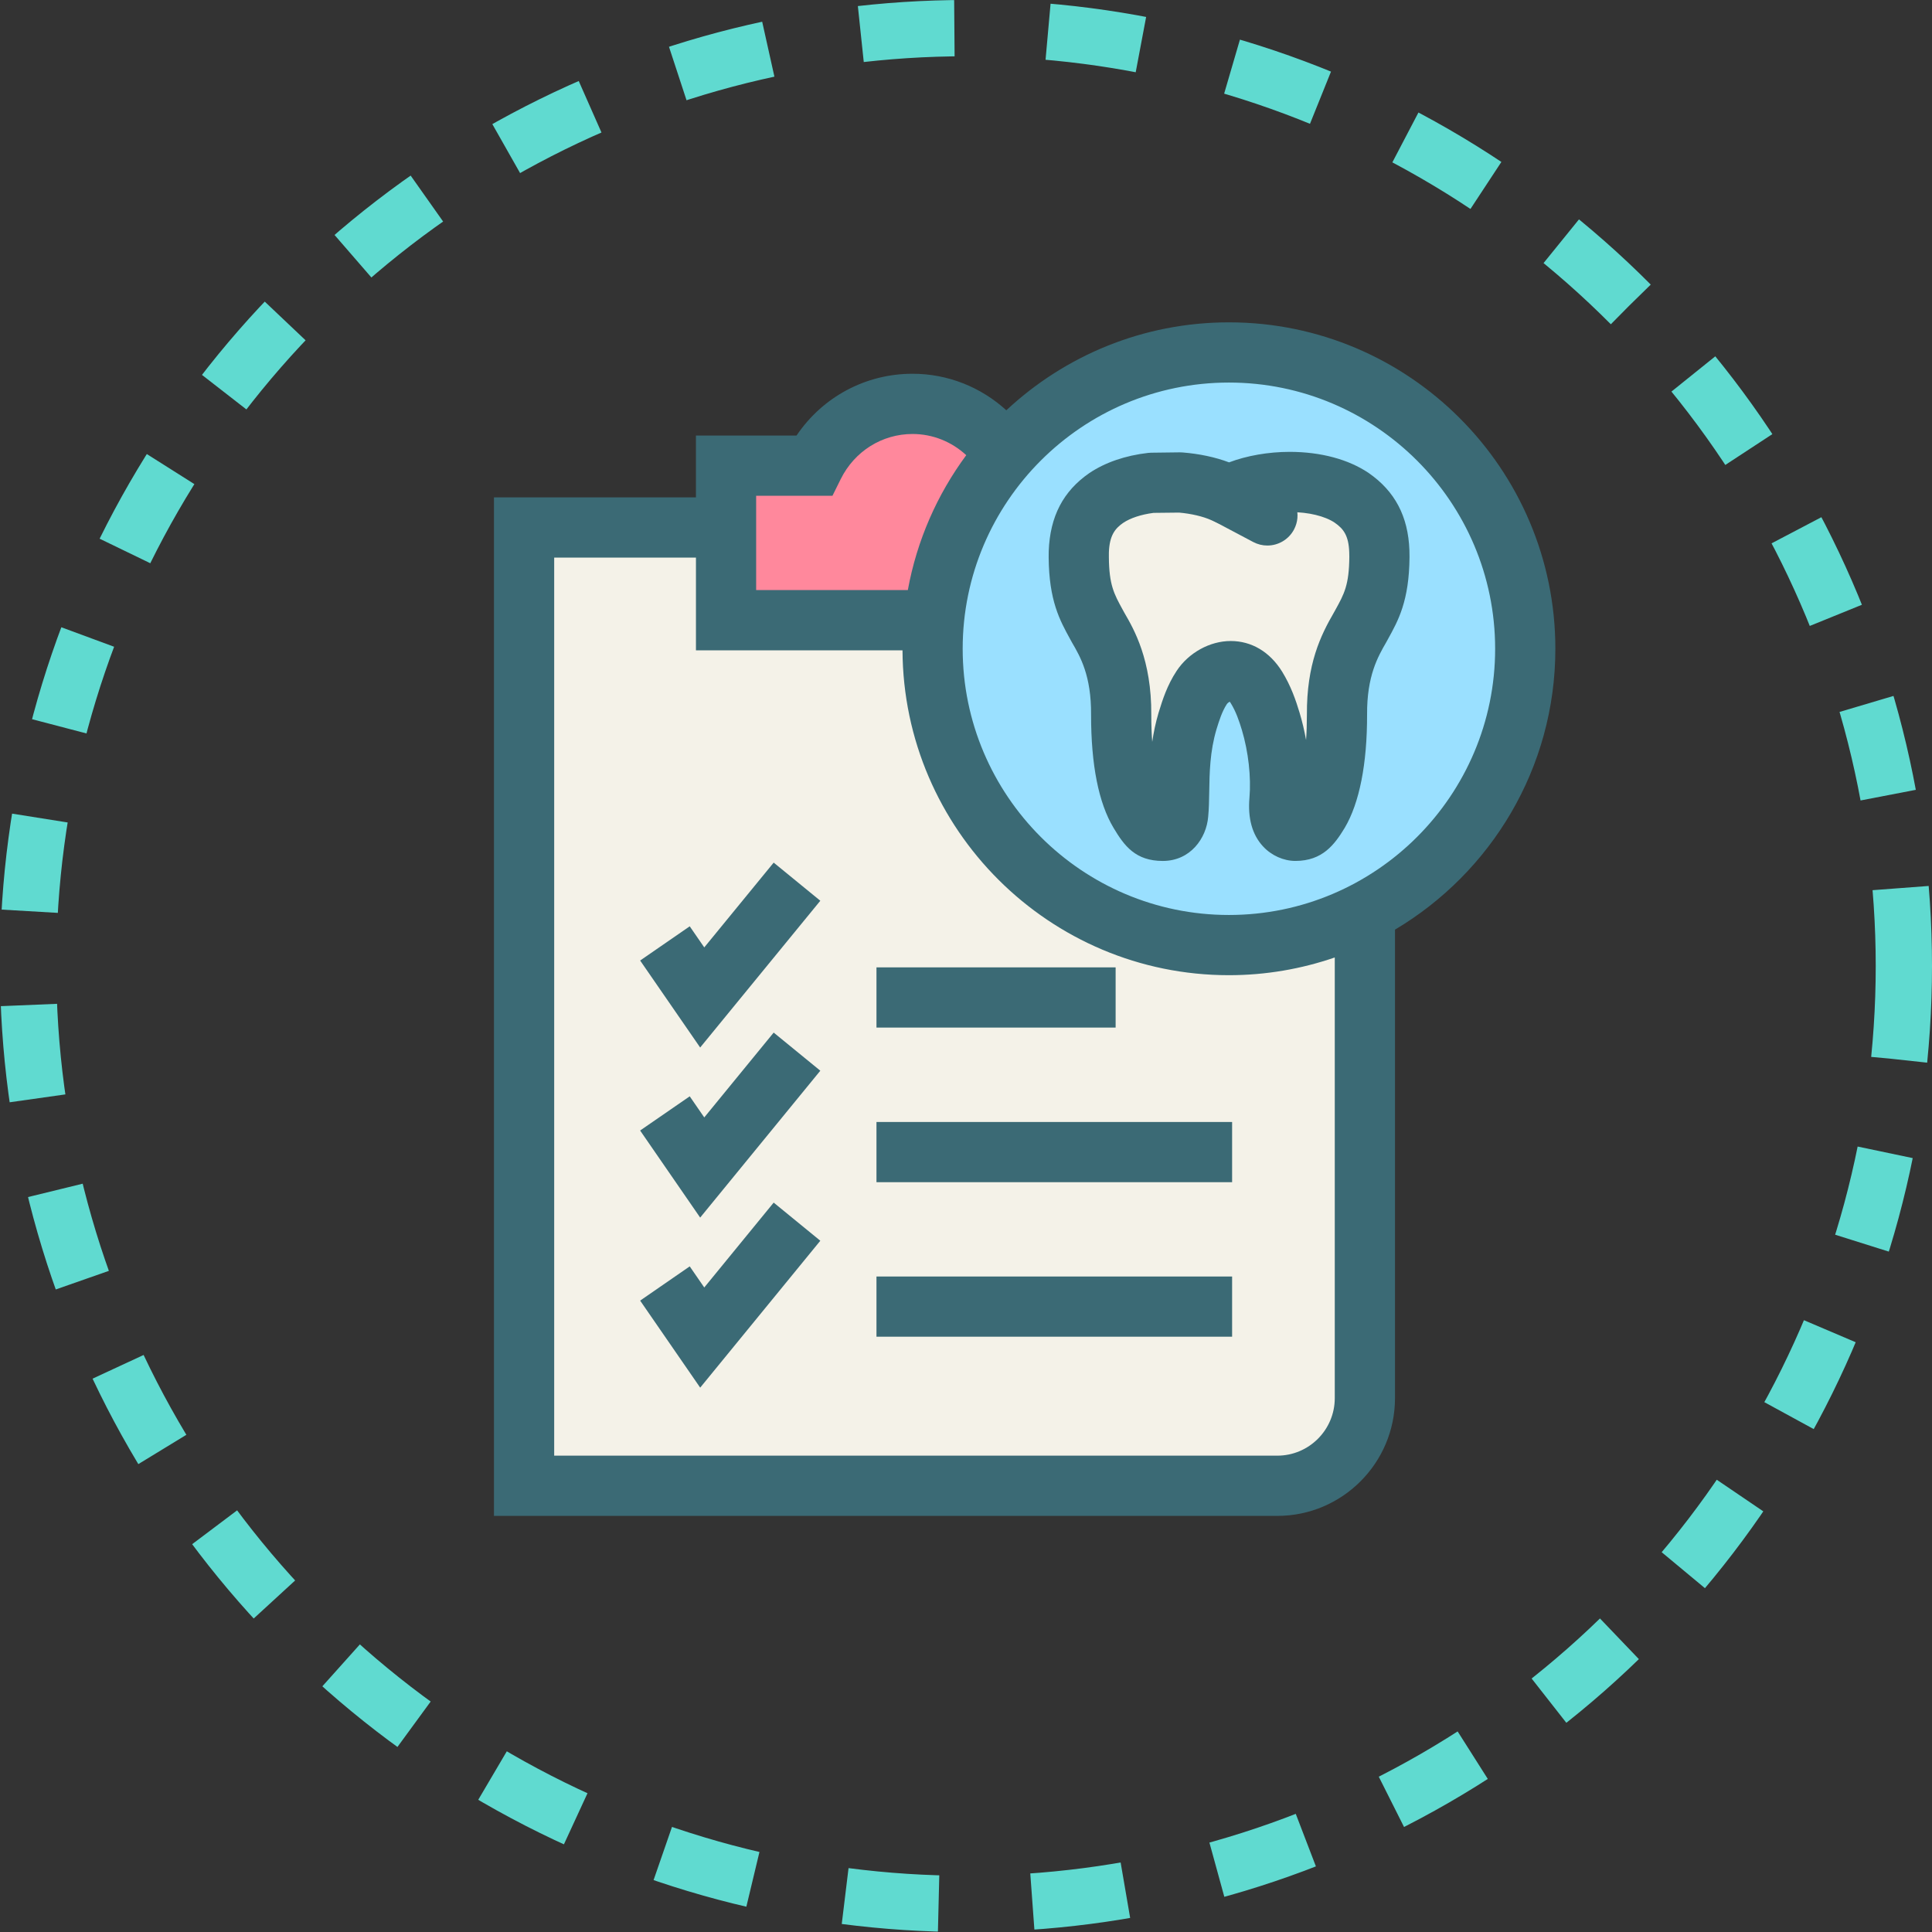 <svg width="103" height="103" viewBox="0 0 103 103" fill="none" xmlns="http://www.w3.org/2000/svg">
<rect x="0" y="0" width="103" height="103" fill="#333333" stroke="none"/>
<circle cx="51.5" cy="51.5" r="50" stroke="#60DAD0" stroke-width="3" stroke-dasharray="5 5"/>
<path d="M52.678 24.219C51.709 22.987 50.248 22.243 48.649 22.243C46.679 22.243 44.909 23.354 44.025 25.142L43.828 25.539H39.422V32.35H49.159C49.575 29.297 50.825 26.508 52.678 24.219Z" fill="#FF889C"/>
<path d="M65.517 51.096C56.413 51.096 49.005 43.69 49.005 34.586C49.005 34.313 49.011 34.044 49.023 33.776H37.994V28.834H28.652V78.495H68.096C70.276 78.495 72.052 76.721 72.052 74.537V49.746C70.046 50.614 67.838 51.096 65.517 51.096Z" fill="#F4F2E8"/>
<path d="M81.316 34.587C81.316 43.311 74.242 50.384 65.517 50.384C56.796 50.384 49.718 43.311 49.718 34.587C49.718 25.862 56.795 18.791 65.517 18.791C74.242 18.79 81.316 25.862 81.316 34.587Z" fill="#9AE0FF"/>
<path d="M37.546 50.509L36.771 49.384L34.128 51.208L37.328 55.846L43.733 48.021L41.247 45.988L37.546 50.509Z" fill="#3B6A75"/>
<path d="M37.546 59.573L36.771 58.448L34.127 60.271L37.328 64.913L43.733 57.082L41.247 55.05L37.546 59.573Z" fill="#3B6A75"/>
<path d="M37.546 68.639L36.771 67.514L34.128 69.339L37.329 73.979L43.733 66.147L41.247 64.114L37.546 68.639Z" fill="#3B6A75"/>
<path d="M59.477 51.573H46.727V54.783H59.477V51.573Z" fill="#3B6A75"/>
<path d="M65.687 59.816H46.727V63.026H65.687V59.816Z" fill="#3B6A75"/>
<path d="M65.687 68.054H46.727V71.263H65.687V68.054Z" fill="#3B6A75"/>
<path d="M82.92 34.587C82.92 24.99 75.114 17.185 65.517 17.185C60.934 17.185 56.762 18.968 53.65 21.873C52.301 20.644 50.543 19.926 48.649 19.926C46.139 19.926 43.85 21.167 42.465 23.221H37.102V26.516H26.334V80.816H68.096C71.556 80.816 74.371 77.999 74.371 74.538V49.561C79.484 46.526 82.92 40.951 82.92 34.587ZM40.312 26.431H44.381L44.823 25.538C45.557 24.058 47.023 23.137 48.649 23.137C49.733 23.137 50.741 23.553 51.513 24.267C49.968 26.357 48.883 28.803 48.399 31.458H40.312V26.431ZM71.16 74.538C71.16 76.229 69.785 77.605 68.096 77.605H29.545V29.727H37.103V34.67H48.115C48.16 44.227 55.949 51.99 65.517 51.99C67.492 51.99 69.389 51.654 71.16 51.045V74.538ZM65.517 48.78C57.691 48.78 51.323 42.413 51.323 34.587C51.323 26.762 57.691 20.395 65.517 20.395C73.344 20.395 79.709 26.762 79.71 34.587C79.71 42.414 73.344 48.78 65.517 48.78Z" fill="#3B6A75"/>
<path d="M73.533 29.384C73.481 27.956 72.921 27.135 72.068 26.544C71.208 25.964 69.99 25.689 68.783 25.693C67.666 25.689 66.567 25.926 65.82 26.263L65.521 26.395L65.226 26.263C64.629 25.992 63.798 25.788 62.914 25.72L61.394 25.739C60.494 25.842 59.634 26.105 58.981 26.545C58.125 27.136 57.565 27.962 57.512 29.385C57.512 29.497 57.51 29.604 57.51 29.699C57.526 31.716 57.988 32.44 58.545 33.46C59.122 34.454 59.788 35.734 59.769 38.101C59.768 40.847 60.23 42.46 60.742 43.313C61.255 44.168 61.428 44.294 61.989 44.294C62.586 44.294 62.787 43.695 62.813 43.379C62.926 42.216 62.727 40.399 63.301 38.462C63.466 37.927 63.666 37.256 64.068 36.649C64.611 35.831 66.076 35.192 66.982 36.649C67.364 37.268 67.583 37.927 67.745 38.462C68.186 39.937 68.311 41.484 68.208 42.66C68.069 44.299 69.029 44.294 69.06 44.294C69.568 44.294 69.792 44.168 70.307 43.313C70.812 42.461 71.279 40.847 71.274 38.101C71.26 35.73 71.923 34.454 72.5 33.456C73.06 32.44 73.519 31.716 73.538 29.7C73.539 29.599 73.538 29.495 73.533 29.384Z" fill="#F4F2E8"/>
<path d="M69.062 45.898H69.06C68.426 45.898 67.779 45.607 67.331 45.119C66.759 44.497 66.516 43.624 66.612 42.525C66.706 41.427 66.555 40.081 66.209 38.922C66.064 38.441 65.892 37.935 65.618 37.492C65.595 37.455 65.575 37.427 65.559 37.407C65.507 37.436 65.441 37.489 65.408 37.535C65.149 37.929 64.992 38.434 64.855 38.879C64.5 40.072 64.483 41.21 64.467 42.214C64.459 42.683 64.452 43.126 64.412 43.535C64.319 44.695 63.457 45.899 61.992 45.899C60.539 45.899 59.943 45.102 59.367 44.137C58.569 42.807 58.167 40.776 58.168 38.101C58.183 36.03 57.592 35.01 57.159 34.267L57.051 34.071C56.499 33.065 55.926 32.026 55.907 29.714L55.91 29.386C55.978 27.525 56.686 26.183 58.071 25.224C58.921 24.652 60.001 24.283 61.214 24.145C61.267 24.139 61.321 24.135 61.375 24.135L62.896 24.116C62.944 24.114 62.993 24.116 63.041 24.121C63.935 24.191 64.8 24.375 65.525 24.65C66.466 24.293 67.621 24.09 68.757 24.09C70.415 24.091 71.892 24.49 72.967 25.216C74.368 26.187 75.072 27.529 75.139 29.329C75.143 29.467 75.145 29.587 75.145 29.701C75.126 32.038 74.547 33.077 73.99 34.084L73.908 34.234C73.461 35.008 72.87 36.03 72.883 38.092C72.888 40.721 72.476 42.807 71.692 44.132C71.148 45.029 70.504 45.898 69.062 45.898ZM61.499 27.343C60.84 27.428 60.267 27.616 59.878 27.877C59.439 28.181 59.151 28.554 59.118 29.445L59.117 29.699C59.129 31.188 59.39 31.661 59.863 32.522L59.956 32.691C60.446 33.535 61.399 35.175 61.378 38.112C61.378 38.65 61.395 39.127 61.428 39.55C61.501 39.053 61.608 38.533 61.765 38.004C61.767 37.998 61.785 37.936 61.788 37.931C61.969 37.344 62.217 36.539 62.733 35.762C63.372 34.797 64.503 34.174 65.612 34.174C66.725 34.174 67.696 34.751 68.349 35.8C68.821 36.565 69.088 37.341 69.285 37.999C69.427 38.469 69.541 38.958 69.63 39.45C69.659 39.049 69.674 38.602 69.674 38.104C69.658 35.404 70.409 33.873 71.115 32.654L71.186 32.526C71.662 31.666 71.924 31.193 71.936 29.686C71.936 29.616 71.934 29.529 71.931 29.435C71.9 28.552 71.623 28.189 71.157 27.866C70.639 27.516 69.757 27.301 68.814 27.301C67.78 27.301 66.941 27.521 66.483 27.728L66.179 27.862C65.763 28.051 65.287 28.049 64.869 27.861L64.573 27.729C64.137 27.532 63.504 27.384 62.861 27.328L61.499 27.343Z" fill="#3B6A75"/>
<path d="M67.565 29.084C67.312 29.084 67.055 29.024 66.816 28.898L64.773 27.816C63.989 27.4 63.691 26.428 64.106 25.645C64.52 24.861 65.491 24.561 66.275 24.978L68.318 26.06C69.103 26.474 69.402 27.447 68.987 28.23C68.698 28.773 68.141 29.084 67.565 29.084Z" fill="#3B6A75"/>
</svg>
